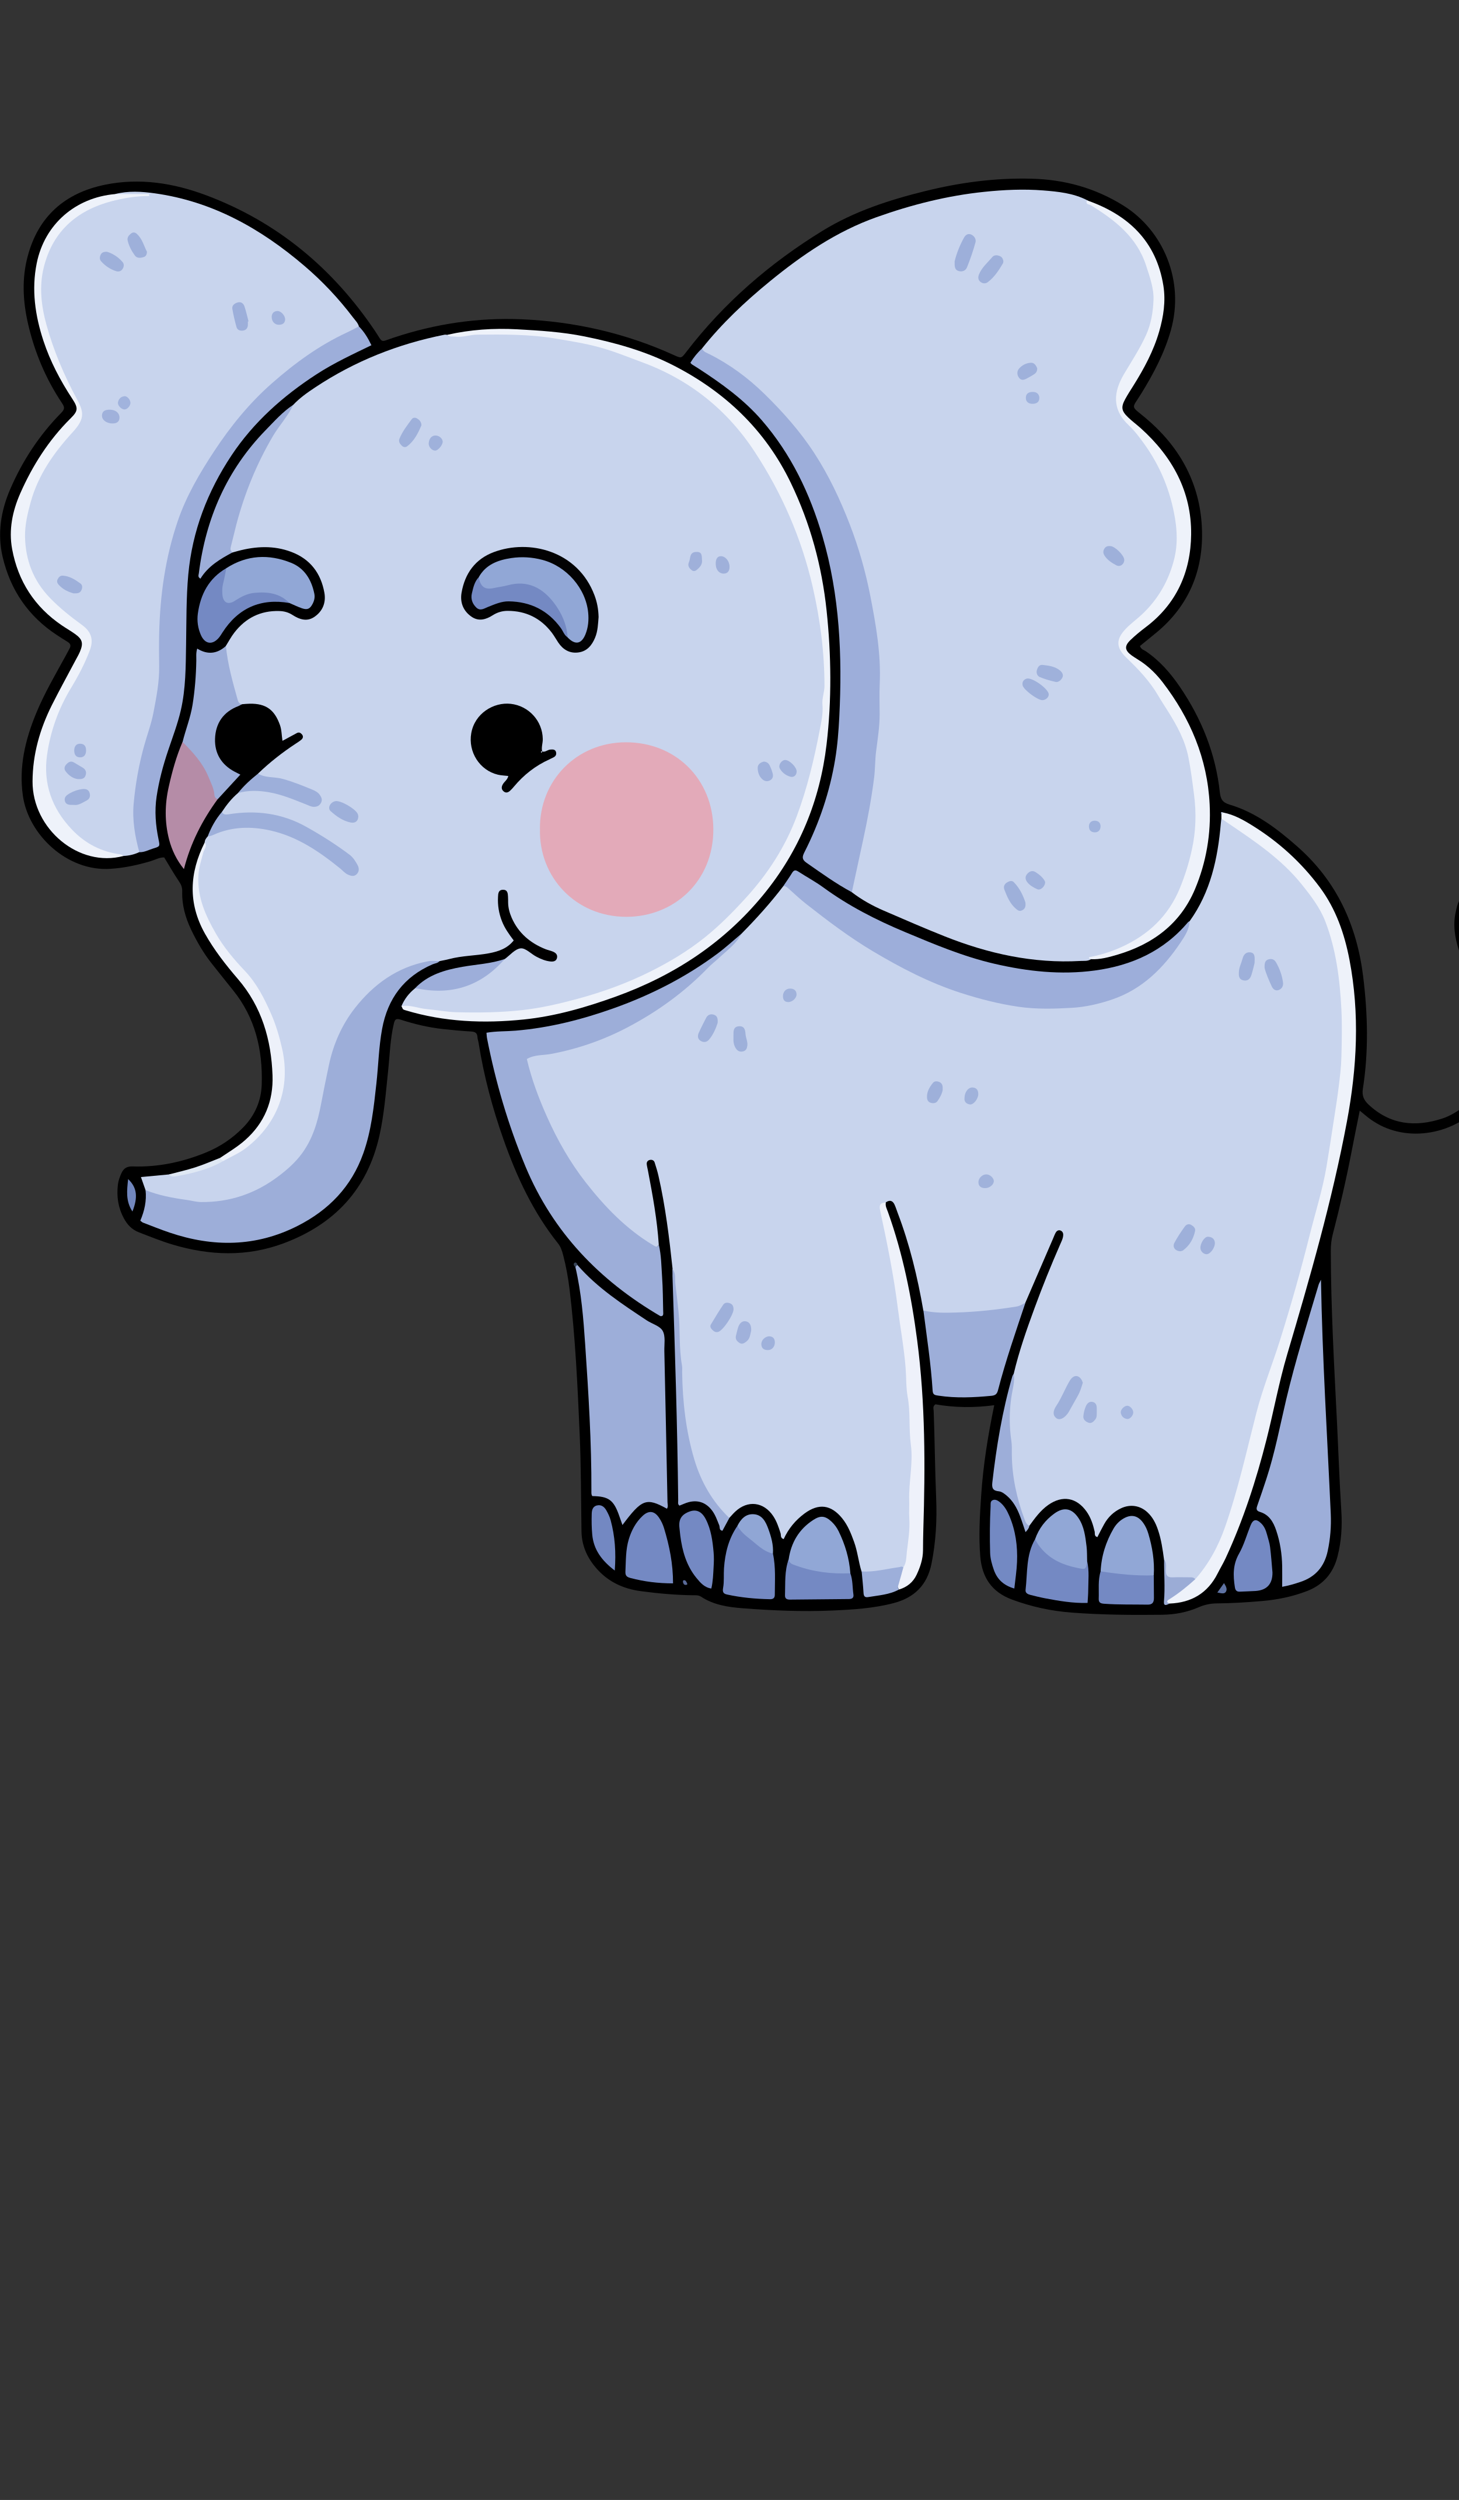 <svg width="188" height="322" viewBox="0 0 188 322" fill="none" xmlns="http://www.w3.org/2000/svg">
<rect x="0" y="0" width="188" height="322" fill="#333333" stroke="none"/>
<g clip-path="url(#clip0_1001_4753)">
<g clip-path="url(#clip1_1001_4753)">
<path d="M191.503 113.585C191.56 113.111 191.596 112.694 191.668 112.277C192.059 109.899 193.911 108.864 196.159 109.719C197.409 110.198 198.422 110.996 199.338 111.938C200.753 110.373 201.874 110.347 203.325 111.804C204.4 112.885 205.048 114.213 205.419 115.665C206.19 118.723 206.226 121.812 205.419 124.849C204.431 128.576 202.795 131.989 200.105 134.831C198.448 136.581 196.431 137.817 194.276 138.831C193.298 139.289 192.568 139.907 191.961 140.859C189.049 145.415 182.948 147.269 178.235 145.122C177.7 144.88 177.186 144.571 176.697 144.242C176.214 143.912 175.781 143.511 175.21 143.052C174.845 144.875 174.49 146.594 174.161 148.314C173.472 151.892 172.654 155.439 171.738 158.96C171.553 159.665 171.481 160.37 171.481 161.096C171.491 168.437 171.908 175.758 172.273 183.089C172.463 186.945 172.592 190.801 172.839 194.651C172.962 196.608 172.839 198.548 172.35 200.458C171.8 202.631 170.493 204.134 168.404 204.937C166.537 205.653 164.597 206.049 162.606 206.219C160.662 206.384 158.722 206.507 156.768 206.523C155.965 206.528 155.188 206.698 154.432 207.027C152.945 207.676 151.366 207.964 149.74 207.985C145.841 208.031 141.941 208 138.052 207.702C135.433 207.501 132.887 206.95 130.402 206.028C127.768 205.055 126.528 203.14 126.312 200.463C126.096 197.838 126.256 195.207 126.431 192.587C126.688 188.736 127.295 184.937 128.113 180.994C125.51 181.344 122.984 181.313 120.535 180.88C120.154 181.143 120.298 181.467 120.309 181.735C120.448 185.462 120.473 189.194 120.628 192.927C120.746 195.758 120.597 198.595 120.031 201.4C119.475 204.155 117.829 205.781 115.159 206.481C112.561 207.166 109.896 207.321 107.237 207.439C103.378 207.609 99.52 207.439 95.677 207.146C93.83 207.001 91.963 206.729 90.352 205.668C89.992 205.431 89.632 205.478 89.257 205.472C87.008 205.442 84.776 205.241 82.553 204.942C80.249 204.633 78.268 203.696 76.745 201.884C75.614 200.541 74.96 199.037 74.929 197.256C74.862 193.102 74.878 188.942 74.698 184.793C74.425 178.522 74.142 172.257 73.386 166.018C73.206 164.546 72.938 163.089 72.563 161.652C72.424 161.122 72.264 160.602 71.904 160.154C68.694 156.134 66.564 151.547 64.867 146.728C63.442 142.687 62.341 138.569 61.672 134.332C61.631 134.079 61.538 133.837 61.523 133.585C61.497 133.05 61.224 132.89 60.71 132.859C59.486 132.787 58.261 132.674 57.042 132.54C55.19 132.339 53.379 131.902 51.609 131.33C51.028 131.145 50.879 131.31 50.755 131.825C50.267 133.858 50.225 135.938 50.004 138.002C49.711 140.782 49.5 143.572 48.883 146.311C47.324 153.215 43.08 157.709 36.521 160.149C31.803 161.905 27.065 161.724 22.322 160.329C20.825 159.887 19.374 159.295 17.918 158.733C16.977 158.368 16.406 157.755 15.948 156.896C15.217 155.531 15.012 154.1 15.192 152.587C15.253 152.082 15.423 151.609 15.634 151.135C15.932 150.476 16.349 150.213 17.111 150.239C20.367 150.347 23.5 149.683 26.509 148.458C28.331 147.717 29.936 146.646 31.325 145.23C32.853 143.665 33.666 141.781 33.727 139.644C33.856 135.207 32.889 131.068 30.018 127.531C29.108 126.414 28.223 125.276 27.322 124.154C26.232 122.79 25.367 121.287 24.616 119.716C23.881 118.167 23.428 116.545 23.479 114.815C23.495 114.321 23.351 113.945 23.073 113.539C22.409 112.561 21.823 111.526 21.159 110.44C20.578 110.409 20.022 110.738 19.436 110.913C17.728 111.423 16.015 111.794 14.225 111.907C8.638 112.272 3.678 107.51 2.953 102.532C2.408 98.795 3.251 95.289 4.656 91.881C5.721 89.291 7.141 86.882 8.483 84.432C8.648 84.133 8.797 83.835 8.962 83.536C9.162 83.176 9.09 82.903 8.73 82.686C8.257 82.403 7.799 82.1 7.336 81.801C3.653 79.387 1.338 75.994 0.34 71.731C-0.36 68.74 0.113 65.796 1.307 63.031C2.891 59.35 5.078 56.025 7.902 53.163C8.401 52.658 8.298 52.385 7.979 51.906C5.885 48.776 4.455 45.358 3.611 41.693C2.948 38.805 2.794 35.88 3.57 33.003C4.934 27.855 8.391 24.848 13.515 23.798C17.995 22.877 22.373 23.577 26.597 25.162C35.734 28.591 42.874 34.552 48.312 42.614C49.408 44.241 48.893 44.097 50.755 43.479C56.111 41.703 61.59 40.884 67.238 41.126C74.08 41.42 80.619 42.913 86.854 45.744C87.796 46.172 87.796 46.161 88.428 45.337C93.285 39.005 99.227 33.878 106.002 29.718C110.071 27.221 114.578 25.759 119.182 24.622C123.678 23.505 128.252 22.897 132.887 23.016C137.146 23.119 141.103 24.195 144.776 26.491C149.91 29.703 152.667 36.179 150.872 42.537C150.044 45.466 148.655 48.102 147.07 50.671C145.789 52.745 145.645 52.19 147.6 53.827C151.824 57.368 154.422 61.873 154.833 67.345C155.26 73.019 153.393 77.94 148.835 81.621C148.181 82.146 147.533 82.681 146.89 83.207C147.029 83.649 147.399 83.716 147.662 83.896C149.442 85.111 150.826 86.697 152.029 88.463C154.843 92.591 156.654 97.106 157.189 102.095C157.282 102.939 157.539 103.366 158.434 103.634C161.835 104.648 164.587 106.759 167.206 109.07C172.258 113.523 174.84 119.202 175.653 125.796C176.244 130.615 176.368 135.439 175.612 140.247C175.473 141.127 175.745 141.704 176.332 142.26C179.136 144.895 182.387 145.209 185.89 144.056C186.858 143.737 187.717 143.191 188.55 142.599C190.592 141.143 191.539 139.171 191.693 136.674C191.873 133.817 191.369 131.114 190.34 128.473C189.553 126.465 188.658 124.499 188 122.44C187.475 120.808 187.192 119.145 187.583 117.436C187.67 117.065 187.737 116.684 187.881 116.334C188.535 114.718 189.409 113.364 191.493 113.585H191.503Z" fill="black"/>
<path d="M86.669 163.464C86.237 159.428 85.748 155.397 84.843 151.433C84.709 150.857 84.534 150.29 84.354 149.729C84.266 149.456 84.019 149.343 83.747 149.4C83.464 149.456 83.31 149.667 83.335 149.951C83.366 150.244 83.448 150.527 83.5 150.815C84.102 153.971 84.683 157.132 84.889 160.344C84.472 160.844 84.457 160.864 83.901 160.571C82.656 159.917 81.54 159.063 80.496 158.136C74.24 152.571 70.201 145.626 67.876 137.636C67.46 136.2 67.66 135.902 69.121 135.701C77.491 134.542 84.493 130.666 90.517 124.88C92.163 123.299 94.133 122.074 95.553 120.252C97.467 118.311 99.293 116.293 100.945 114.12C101.506 113.76 101.809 114.249 102.133 114.527C106.527 118.285 111.182 121.662 116.316 124.334C123.035 127.824 130.068 130.089 137.759 129.533C144.241 129.065 149.143 126.038 152.348 120.334C152.657 119.783 152.95 119.217 153.274 118.671C155.986 114.913 156.917 110.584 157.308 106.079C157.328 105.868 157.354 105.662 157.375 105.451C157.642 105.369 157.884 105.451 158.1 105.585C162.57 108.396 166.773 111.5 169.716 116.03C171.872 119.34 172.474 123.098 172.911 126.898C173.05 128.107 173.168 129.333 173.219 130.563C173.492 136.576 172.52 142.47 171.568 148.365C170.421 155.454 168.451 162.347 166.285 169.163C163.723 177.24 161.331 185.359 159.201 193.56C158.429 196.525 157.339 199.372 155.595 201.92C155.152 202.569 154.828 203.367 153.928 203.562C153.053 203.526 152.173 203.557 151.299 203.537C150.44 203.516 149.966 203.207 150.075 202.244C150.126 201.802 150.177 201.328 149.992 200.885C149.817 199.588 149.637 198.291 149.21 197.045C148.922 196.195 148.526 195.408 147.857 194.79C146.906 193.905 145.645 193.714 144.462 194.265C143.51 194.708 142.79 195.397 142.281 196.309C141.972 196.86 141.694 197.421 141.406 197.982C140.969 197.879 141.108 197.513 141.051 197.261C140.84 196.35 140.557 195.47 140.012 194.697C138.726 192.875 136.905 192.556 135.078 193.838C134.06 194.553 133.345 195.552 132.624 196.545C132.12 196.587 132.012 196.195 131.853 195.851C130.824 193.596 130.201 191.228 130.032 188.757C129.764 184.798 129.414 180.829 130.623 176.942C131.302 174.059 132.285 171.263 133.304 168.489C134.322 165.709 135.433 162.965 136.622 160.252C136.786 159.871 136.992 159.49 137.002 159.047C137.002 158.754 136.853 158.553 136.596 158.476C136.38 158.414 136.169 158.543 136.056 158.728C135.907 158.98 135.809 159.263 135.691 159.536C134.502 162.29 133.314 165.045 132.12 167.804C131.745 168.458 131.102 168.659 130.417 168.756C127.243 169.209 124.059 169.575 120.844 169.431C120.17 169.4 119.485 169.343 118.976 168.803C118.235 164.509 117.217 160.283 115.663 156.205C115.529 155.85 115.421 155.485 115.257 155.14C115.005 154.604 114.609 154.537 114.135 154.877C113.538 155.238 113.785 155.768 113.893 156.241C115.041 161.456 115.895 166.723 116.615 172.015C117.114 175.665 117.217 179.351 117.572 183.011C118.03 187.681 117.356 192.314 117.474 196.968C117.515 198.615 117.474 200.355 116.615 201.899C115.277 202.435 113.857 202.584 112.443 202.744C111.939 202.8 111.434 202.764 111.013 202.414C110.622 201.163 110.503 199.845 110.056 198.61C109.665 197.529 109.253 196.468 108.523 195.567C107.087 193.796 105.493 193.591 103.656 194.95C102.483 195.82 101.583 196.916 100.981 198.244C100.518 198.095 100.662 197.735 100.58 197.482C100.333 196.715 100.086 195.953 99.633 195.274C98.409 193.436 96.351 193.189 94.746 194.697C94.468 194.955 94.226 195.248 93.964 195.526C93.233 195.609 92.945 195.027 92.58 194.579C90.244 191.717 88.938 188.406 88.31 184.798C87.61 180.787 87.399 176.731 87.281 172.674C87.194 169.595 86.947 166.532 86.653 163.469L86.669 163.464Z" fill="#C8D4ED"/>
<path d="M18.752 153.292C18.561 152.751 18.371 152.216 18.16 151.608C19.42 151.49 20.598 151.382 21.782 151.268C23.562 151.315 25.198 150.702 26.823 150.11C27.487 149.868 28.156 149.616 28.773 149.256C30.635 148.236 32.415 147.135 33.768 145.415C36.171 142.373 36.855 138.959 36.042 135.248C35.152 131.165 33.465 127.484 30.512 124.411C28.444 122.254 26.885 119.732 25.866 116.895C25.033 114.568 25.053 112.267 25.949 109.955C26.129 109.492 26.396 109.044 26.376 108.514C26.381 108.19 26.566 107.953 26.772 107.721C27.873 106.825 29.184 106.527 30.548 106.398C33.686 106.105 36.613 106.764 39.314 108.39C41.017 109.42 42.766 110.383 44.227 111.762C44.412 111.937 44.613 112.097 44.844 112.2C45.081 112.303 45.338 112.39 45.559 112.195C45.781 111.999 45.734 111.737 45.642 111.489C45.472 111.042 45.168 110.686 44.803 110.393C42.416 108.457 39.823 106.872 36.958 105.755C34.643 104.849 32.23 104.941 29.807 105.121C29.344 105.157 28.655 105.538 28.583 104.591C29.174 103.69 29.838 102.846 30.666 102.146C31.772 101.224 33.069 101.528 34.303 101.652C35.692 101.796 37.004 102.295 38.306 102.794C38.738 102.964 39.16 103.155 39.602 103.299C40.081 103.453 40.703 103.721 40.94 103.124C41.171 102.537 40.533 102.254 40.096 102.053C38.45 101.291 36.762 100.643 34.936 100.416C34.313 100.339 33.557 100.447 33.233 99.654C34.73 98.213 36.361 96.931 38.1 95.788C38.347 95.628 38.599 95.469 38.825 95.278C39.047 95.093 39.108 94.841 38.918 94.604C38.753 94.403 38.537 94.264 38.254 94.419C37.668 94.738 37.081 95.052 36.397 95.422C36.284 94.681 36.299 94.017 36.073 93.389C35.373 91.412 34.272 90.604 32.179 90.64C31.839 90.645 31.505 90.681 31.165 90.707C30.671 90.954 30.445 90.599 30.321 90.249C29.632 88.272 29.169 86.233 28.866 84.164C28.814 83.819 29.041 83.525 29.102 83.196C29.462 82.624 29.776 82.022 30.188 81.492C31.649 79.597 33.578 78.629 35.996 78.702C36.598 78.717 37.169 78.871 37.678 79.201C38.584 79.783 39.545 80.117 40.513 79.453C41.583 78.722 42.025 77.615 41.799 76.344C41.346 73.832 39.978 72.009 37.539 71.088C35.276 70.233 32.986 70.352 30.692 70.959C30.45 71.026 30.203 71.093 29.961 71.16C29.236 71.16 29.411 70.609 29.488 70.259C30.965 63.638 33.187 57.353 37.776 52.153C38.62 51.252 39.623 50.552 40.641 49.878C45.729 46.506 51.295 44.302 57.273 43.113C57.392 43.087 57.525 43.123 57.649 43.129C60.427 43.041 63.19 42.65 65.978 42.758C74.348 43.087 82.239 45.111 89.313 49.698C93.619 52.493 96.834 56.375 99.304 60.864C102.75 67.124 105.096 73.77 106.105 80.853C106.871 86.233 106.634 91.577 105.41 96.879C104.484 100.89 103.383 104.838 101.521 108.545C100.23 111.114 98.547 113.389 96.69 115.536C92.462 120.416 87.384 124.138 81.396 126.614C77.105 128.391 72.691 129.76 68.092 130.326C62.912 130.965 57.706 131.062 52.556 129.899C52.273 129.832 51.964 129.817 51.722 129.611C52.103 128.689 52.69 127.932 53.466 127.309C53.904 127.109 54.356 127.14 54.825 127.196C58.179 127.582 61.137 126.671 63.699 124.468C64.115 124.107 64.594 123.845 65.036 123.531C65.715 123.037 66.364 122.223 67.089 122.151C67.727 122.084 68.437 122.877 69.142 123.237C69.702 123.526 70.289 123.778 70.932 123.84C71.297 123.876 71.647 123.814 71.76 123.428C71.894 122.98 71.606 122.712 71.22 122.558C70.906 122.434 70.572 122.367 70.263 122.244C68.303 121.451 66.796 120.179 65.931 118.208C65.659 117.58 65.484 116.936 65.474 116.246C65.474 115.994 65.474 115.737 65.458 115.484C65.438 115.042 65.391 114.589 64.8 114.604C64.208 114.619 64.193 115.109 64.172 115.526C64.115 116.591 64.28 117.626 64.671 118.63C65.026 119.551 65.592 120.334 66.194 121.132C65.371 122.172 64.229 122.553 63.009 122.784C61.312 123.103 59.563 123.083 57.88 123.531C57.474 123.639 57.062 123.706 56.651 123.793C49.089 125.219 44.613 129.853 42.761 137.194C42.282 139.083 41.891 140.993 41.593 142.918C40.482 150.095 34.133 153.842 29.385 154.862C26.021 155.582 22.831 154.779 19.626 153.981C19.245 153.889 18.916 153.698 18.757 153.307L18.752 153.292Z" fill="#C8D4ED"/>
<path d="M140.583 123.541C140.171 123.834 139.693 123.747 139.235 123.773C133.134 124.123 127.326 122.831 121.698 120.591C119.074 119.551 116.491 118.419 113.899 117.302C112.427 116.668 111.033 115.896 109.757 114.918C109.413 114.45 109.557 113.961 109.67 113.456C110.771 108.751 111.856 104.04 112.407 99.232C113.451 90.151 113.343 81.142 110.74 72.277C108.127 63.371 103.733 55.571 96.639 49.461C95.106 48.138 93.413 46.984 91.587 46.063C91.098 45.816 90.409 45.682 90.455 44.884C93.022 41.656 96.011 38.846 99.196 36.241C103.378 32.822 107.797 29.805 112.932 27.978C117.443 26.372 122.048 25.203 126.827 24.709C129.363 24.446 131.899 24.328 134.43 24.529C136.354 24.683 138.299 24.874 140.069 25.78C141.91 26.897 143.721 28.035 145.249 29.605C148.583 33.033 150.286 39.407 147.42 44.431C146.726 45.646 146.041 46.861 145.29 48.045C144.673 49.018 144.23 50.053 144.184 51.247C144.138 52.477 144.606 53.394 145.445 54.284C149.853 58.969 152.359 64.467 151.757 70.99C151.422 74.629 149.426 77.569 146.69 79.973C146.499 80.143 146.288 80.282 146.093 80.447C143.942 82.279 144.297 83.427 145.877 85.034C150.471 89.703 153.604 95.098 154.195 101.863C154.576 106.166 154.051 110.223 152.456 114.182C150.419 119.227 146.618 122.141 141.355 123.263C141.092 123.32 140.758 123.212 140.573 123.526L140.583 123.541Z" fill="#C8D4ED"/>
<path d="M17.949 109.755C17.306 110.059 16.627 110.218 15.917 110.249C10.232 110.517 4.455 103.649 5.793 96.648C6.503 92.91 8.149 89.595 9.985 86.336C10.361 85.672 10.68 84.977 10.983 84.277C11.755 82.506 11.549 81.708 10.047 80.534C9.044 79.752 8.025 79.006 7.084 78.141C2.912 74.321 2.099 69.693 3.668 64.442C4.676 61.07 6.631 58.274 8.895 55.659C10.51 53.791 10.649 53.039 9.383 50.913C7.727 48.117 6.595 45.111 5.685 42.012C5.088 39.973 4.949 37.878 5.083 35.736C5.438 30.006 11.091 25.425 16.411 25.27C17.095 25.25 17.79 25.157 18.402 25.167C17.265 24.895 16.025 25.744 14.821 24.997C16.529 24.555 18.263 24.663 19.976 24.905C27.389 25.945 33.619 29.456 39.216 34.238C41.547 36.225 43.635 38.444 45.487 40.884C45.765 41.25 46.115 41.579 46.249 42.043C46.058 42.65 45.492 42.815 45.014 43.052C34.936 48.086 27.976 56.02 23.603 66.285C22.07 69.888 21.494 73.77 21.087 77.667C20.779 80.632 20.933 83.593 20.84 86.558C20.763 88.983 20.362 91.371 19.642 93.688C18.659 96.854 17.908 100.061 17.594 103.371C17.429 105.086 17.687 106.754 17.98 108.421C18.057 108.864 18.304 109.322 17.954 109.76L17.949 109.755Z" fill="#C8D4ED"/>
<path d="M90.46 44.889C90.641 45.337 91.078 45.445 91.448 45.636C94.072 46.959 96.392 48.678 98.496 50.733C100.893 53.075 103.106 55.566 104.932 58.372C106.804 61.25 108.26 64.349 109.5 67.551C110.658 70.547 111.532 73.626 112.15 76.781C112.875 80.514 113.533 84.241 113.358 88.066C113.297 89.379 113.348 90.692 113.348 92.004C113.348 93.611 113.091 95.191 112.89 96.776C112.746 97.904 112.777 99.042 112.633 100.179C112.294 102.856 111.8 105.502 111.229 108.133C110.74 110.393 110.251 112.658 109.762 114.918C107.71 113.817 105.827 112.452 103.918 111.124C103.332 110.712 103.347 110.378 103.646 109.786C105.575 105.992 106.923 101.997 107.617 97.791C107.916 95.989 108.055 94.172 108.147 92.354C108.543 84.493 108.209 76.689 105.976 69.07C104.366 63.572 101.938 58.485 98.151 54.12C95.821 51.438 92.971 49.394 90.018 47.474C89.735 47.288 89.442 47.118 89.159 46.933C89.092 46.892 89.046 46.815 88.963 46.722C89.37 46.043 89.869 45.425 90.466 44.884L90.46 44.889Z" fill="#9DAEDA"/>
<path d="M18.752 153.292C20.449 153.966 22.229 154.301 24.025 154.548C24.647 154.635 25.249 154.815 25.897 154.826C29.632 154.867 32.955 153.724 35.919 151.474C37.03 150.63 38.069 149.714 38.908 148.571C40.297 146.676 40.934 144.514 41.361 142.254C41.681 140.555 42.025 138.862 42.385 137.173C42.956 134.481 44.052 131.989 45.734 129.842C48.142 126.769 51.193 124.56 55.128 123.819C55.622 123.726 56.142 123.788 56.646 123.778C56.419 124.071 56.049 124.076 55.745 124.205C52.057 125.791 49.958 128.622 49.238 132.519C48.806 134.856 48.759 137.235 48.497 139.593C48.163 142.62 47.849 145.647 46.815 148.55C45.282 152.859 42.365 155.86 38.347 157.899C32.976 160.622 27.466 160.658 21.864 158.764C20.706 158.373 19.57 157.914 18.427 157.477C18.314 157.436 18.227 157.333 18.078 157.225C18.618 155.969 18.906 154.666 18.757 153.292H18.752Z" fill="#9DAED9"/>
<path d="M95.558 120.247C94.885 121.559 93.686 122.404 92.652 123.377C92.194 123.804 91.68 124.19 91.242 124.643C88.186 127.804 84.647 130.347 80.778 132.37C77.712 133.971 74.43 135.109 70.994 135.752C69.975 135.943 68.874 135.819 67.886 136.406C68.493 139.016 69.435 141.498 70.52 143.922C71.858 146.903 73.473 149.74 75.485 152.309C77.944 155.449 80.691 158.311 84.163 160.381C84.446 160.551 84.668 160.71 84.894 160.34C85.218 161.704 85.218 163.104 85.316 164.494C85.419 165.971 85.419 167.459 85.455 168.942C85.455 169.143 85.516 169.359 85.321 169.508C85.228 169.508 85.131 169.539 85.074 169.508C77.244 164.926 71.235 158.708 67.706 150.239C65.484 144.906 63.863 139.397 62.757 133.734C62.716 133.529 62.716 133.317 62.685 133.019C63.941 132.803 65.201 132.854 66.441 132.751C70.814 132.386 75.011 131.315 79.127 129.848C83.896 128.144 88.367 125.868 92.436 122.841C93.516 122.038 94.519 121.117 95.553 120.252L95.558 120.247Z" fill="#9DAED9"/>
<path d="M74.425 162.96C76.961 165.874 80.156 167.959 83.33 170.064C84.03 170.528 85.043 170.785 85.393 171.423C85.779 172.124 85.583 173.153 85.604 174.039C85.748 180.52 85.882 187.007 86.01 193.488C86.016 193.766 86.124 194.059 85.938 194.327C83.289 192.865 82.718 193.071 80.207 196.427C80.058 196.005 79.93 195.64 79.801 195.274C79.081 193.2 78.448 192.731 76.323 192.7C76.184 192.515 76.205 192.299 76.205 192.093C76.231 185.771 75.829 179.47 75.403 173.169C75.176 169.833 74.914 166.492 74.147 163.217C74.075 162.955 74.188 162.893 74.42 162.96H74.425Z" fill="#9DAED9"/>
<path d="M17.949 109.755C17.388 107.706 17.033 105.621 17.224 103.505C17.45 100.988 17.892 98.506 18.572 96.061C18.962 94.64 19.492 93.255 19.77 91.798C20.151 89.811 20.542 87.829 20.511 85.79C20.49 84.395 20.48 82.995 20.511 81.6C20.624 76.642 21.308 71.772 22.919 67.072C24.02 63.855 25.733 60.946 27.6 58.109C29.73 54.877 32.158 51.896 35.049 49.358C37.966 46.794 41.104 44.498 44.659 42.846C45.194 42.599 45.719 42.31 46.244 42.042C46.933 42.737 47.427 43.556 47.859 44.467C45.431 45.641 43.018 46.758 40.791 48.205C36.485 51 32.678 54.372 29.833 58.655C26.751 63.288 24.776 68.385 24.261 74.007C23.989 77.013 24.03 80.014 23.978 83.021C23.932 85.858 23.942 88.699 23.299 91.489C22.888 93.266 22.234 94.964 21.658 96.689C21.01 98.614 20.485 100.571 20.182 102.589C19.899 104.468 20.053 106.3 20.434 108.138C20.614 109.003 20.619 109.024 19.765 109.281C19.163 109.461 18.602 109.796 17.944 109.765L17.949 109.755Z" fill="#9DAEDA"/>
<path d="M153.28 118.661C153.244 119.732 152.652 120.607 152.101 121.425C149.889 124.715 147.158 127.433 143.289 128.741C141.607 129.312 139.847 129.714 138.103 129.811C135.84 129.94 133.556 130.007 131.266 129.678C128.704 129.307 126.23 128.674 123.776 127.881C119.768 126.584 116.07 124.663 112.463 122.517C109.443 120.72 106.655 118.604 103.893 116.442C103.131 115.845 102.421 115.176 101.696 114.532C101.475 114.331 101.269 114.115 100.945 114.115C101.32 113.554 101.716 113.003 102.066 112.427C102.303 112.035 102.529 112.04 102.884 112.272C103.949 112.962 105.076 113.564 106.1 114.311C109.366 116.699 112.942 118.517 116.656 120.066C120.396 121.631 124.136 123.207 128.108 124.128C132.383 125.122 136.699 125.595 141.077 125.003C145.815 124.365 149.925 122.517 153.069 118.795C153.12 118.733 153.202 118.702 153.274 118.656L153.28 118.661Z" fill="#9DAEDA"/>
<path d="M170.215 164.834C170.39 175.022 171.028 185.004 171.475 194.991C171.547 196.607 171.419 198.209 171.079 199.789C170.652 201.781 169.505 203.115 167.56 203.758C166.84 204 166.12 204.221 165.215 204.386C165.215 203.465 165.23 202.595 165.215 201.719C165.184 200.144 164.947 198.595 164.438 197.102C164.073 196.026 163.522 195.084 162.334 194.734C161.778 194.569 161.902 194.224 162.04 193.838C162.431 192.721 162.817 191.598 163.183 190.471C164.278 187.125 164.927 183.67 165.734 180.252C166.912 175.264 168.456 170.378 169.912 165.472C169.958 165.318 170.05 165.174 170.215 164.829V164.834Z" fill="#9DAED9"/>
<path d="M51.727 129.606C52.844 129.384 53.883 129.879 54.963 129.971C56.26 130.085 57.546 130.347 58.853 130.378C61.687 130.45 64.527 130.414 67.341 130.1C69.723 129.832 72.069 129.287 74.394 128.659C77.63 127.789 80.773 126.646 83.762 125.158C86.252 123.917 88.649 122.486 90.841 120.725C92.765 119.181 94.488 117.426 96.14 115.613C98.944 112.53 101.192 109.075 102.668 105.127C104.021 101.513 104.906 97.781 105.631 94.012C105.837 92.952 106.079 91.855 105.976 90.743C105.899 89.935 106.238 89.173 106.238 88.355C106.238 84.03 105.683 79.788 104.716 75.572C103.275 69.312 100.744 63.526 97.246 58.192C93.722 52.812 88.891 48.931 82.81 46.686C80.948 45.996 79.117 45.24 77.193 44.72C75.356 44.22 73.489 43.927 71.621 43.613C68.272 43.047 64.892 43.072 61.507 43.103C60.535 43.114 59.599 43.489 58.611 43.355C58.287 43.309 57.922 43.433 57.664 43.119C60.617 42.45 63.611 42.249 66.621 42.413C69.532 42.573 72.45 42.753 75.325 43.335C79.276 44.133 83.176 45.229 86.741 47.047C93.388 50.439 98.619 55.371 101.912 62.218C104.417 67.428 105.904 72.9 106.511 78.635C107.118 84.391 107.185 90.146 106.506 95.897C105.647 103.135 102.992 109.611 98.342 115.274C93.254 121.467 86.838 125.657 79.359 128.36C75.49 129.755 71.559 130.898 67.47 131.315C62.341 131.84 57.248 131.639 52.263 130.131C51.913 130.028 51.913 130.023 51.743 129.596L51.727 129.606Z" fill="#EEF2FA"/>
<path d="M154.015 203.408C155.744 201.452 156.968 199.197 157.832 196.746C159.53 191.918 160.621 186.924 161.891 181.977C162.704 178.821 163.934 175.799 164.911 172.7C166.346 168.149 167.638 163.557 168.8 158.929C169.521 156.067 170.416 153.245 170.915 150.332C171.244 148.381 171.542 146.429 171.841 144.473C172.072 142.975 172.314 141.482 172.499 139.979C172.654 138.728 172.813 137.467 172.844 136.205C172.901 134.131 172.947 132.046 172.844 129.976C172.643 126.136 172.17 122.321 170.781 118.702C170.097 116.921 168.929 115.402 167.73 113.909C165.096 110.63 161.65 108.334 158.223 106.012C157.946 105.822 157.663 105.631 157.385 105.441C157.385 105.271 157.385 105.101 157.385 104.931C157.457 104.833 157.467 104.679 157.627 104.658C159.062 104.941 160.307 105.662 161.521 106.424C164.86 108.519 167.725 111.14 170.076 114.3C172.139 117.075 173.245 120.267 173.888 123.624C175.221 130.589 174.861 137.503 173.559 144.458C171.656 154.625 168.8 164.54 165.868 174.435C164.798 178.049 164.124 181.76 163.198 185.41C161.866 190.661 160.199 195.804 157.915 200.731C157.611 201.38 157.236 201.997 156.912 202.641C155.631 205.199 153.526 206.435 150.707 206.543C149.997 206.656 150.028 206.188 150.383 205.936C151.587 205.086 152.564 203.902 154.01 203.403L154.015 203.408Z" fill="#EEF2FA"/>
<path d="M140.583 123.541C140.516 123.387 140.506 123.562 140.449 123.515C140.223 123.335 140.285 123.299 140.511 123.258C141.885 122.99 143.212 122.563 144.483 121.992C147.976 120.416 150.574 117.966 152.045 114.367C152.703 112.756 153.218 111.104 153.583 109.415C154.092 107.093 154.17 104.756 153.861 102.378C153.65 100.746 153.449 99.119 153.125 97.508C152.693 95.35 151.664 93.466 150.512 91.634C150.085 90.954 149.642 90.285 149.236 89.59C148.156 87.742 146.705 86.218 145.172 84.746C143.773 83.402 143.757 82.331 145.115 80.936C145.728 80.303 146.458 79.778 147.106 79.175C149.277 77.157 150.677 74.655 151.35 71.803C151.736 70.156 151.68 68.401 151.402 66.748C150.826 63.294 149.529 60.081 147.471 57.219C146.859 56.364 146.216 55.505 145.455 54.789C143.227 52.699 143.485 50.439 144.858 48.138C145.83 46.506 146.87 44.92 147.662 43.185C148.325 41.734 148.578 40.169 148.634 38.635C148.691 37.131 148.151 35.654 147.682 34.207C146.489 30.532 143.675 28.354 140.562 26.439C140.341 26.305 139.811 26.341 140.074 25.806C145.373 27.669 148.994 31.052 149.91 36.807C150.224 38.799 149.925 40.771 149.365 42.707C148.639 45.214 147.42 47.474 146.046 49.667C145.686 50.238 145.316 50.81 144.992 51.402C144.426 52.442 144.498 52.925 145.367 53.76C145.887 54.259 146.468 54.686 147.003 55.165C151.062 58.82 153.542 63.309 153.485 68.833C153.434 73.672 151.597 77.811 147.6 80.807C146.926 81.317 146.268 81.858 145.661 82.444C144.863 83.212 144.925 83.767 145.81 84.411C146.221 84.71 146.664 84.957 147.086 85.245C148.14 85.976 149.041 86.872 149.817 87.881C153.382 92.529 155.584 97.719 155.872 103.618C156.058 107.387 155.44 111.062 153.974 114.542C152.076 119.032 148.506 121.636 143.942 122.98C142.857 123.299 141.746 123.603 140.583 123.546V123.541Z" fill="#EEF2FA"/>
<path d="M14.821 24.998H19.209L19.22 25.245C17.743 25.245 16.292 25.456 14.862 25.796C10.124 26.923 6.816 29.615 5.628 34.49C5.026 36.956 5.324 39.433 5.988 41.842C6.924 45.24 8.313 48.457 9.985 51.551C10.911 53.255 10.808 54.089 9.322 55.716C6.935 58.321 4.923 61.183 3.961 64.653C3.555 66.115 3.2 67.608 3.225 69.127C3.282 72.154 4.301 74.805 6.436 77.013C7.706 78.331 9.126 79.448 10.598 80.519C11.755 81.364 12.084 82.398 11.585 83.732C10.947 85.436 10.098 87.057 9.157 88.607C7.526 91.294 6.492 94.198 6.06 97.261C5.551 100.885 6.652 104.071 9.208 106.784C10.978 108.669 13.077 109.734 15.598 110.059C15.711 110.074 15.809 110.182 15.917 110.249C10.176 111.804 4.167 106.764 4.193 100.653C4.208 97.142 5.144 93.889 6.698 90.79C7.686 88.823 8.751 86.903 9.78 84.957C9.96 84.622 10.15 84.293 10.299 83.943C10.762 82.851 10.623 82.336 9.666 81.657C9.116 81.266 8.524 80.926 7.969 80.55C4.465 78.172 2.33 74.877 1.564 70.728C1.101 68.231 1.615 65.806 2.613 63.541C4.193 59.958 6.281 56.679 9.08 53.904C10.042 52.951 10.124 52.596 9.317 51.371C7.778 49.029 6.477 46.568 5.597 43.901C4.522 40.637 4.043 37.306 4.733 33.898C5.751 28.853 9.749 25.445 14.821 24.998Z" fill="#EEF2FA"/>
<path d="M118.991 168.798C120.396 169.132 121.826 169.096 123.246 169.055C125.839 168.978 128.416 168.695 130.978 168.288C131.405 168.221 131.755 167.984 132.13 167.799C130.885 171.526 129.589 175.243 128.601 179.052C128.478 179.531 128.282 179.732 127.758 179.783C125.474 180 123.2 180.108 120.916 179.763C120.499 179.701 120.211 179.675 120.175 179.14C119.959 175.67 119.424 172.236 118.986 168.792L118.991 168.798Z" fill="#9DAED9"/>
<path d="M116.399 201.894C116.821 201.272 116.774 200.52 116.857 199.84C117.026 198.425 117.268 197.004 117.165 195.557C117.114 194.8 117.181 194.033 117.155 193.272C117.078 190.862 117.69 188.458 117.366 186.064C117.088 184.01 117.33 181.936 116.954 179.892C116.738 178.697 116.79 177.457 116.697 176.242C116.497 173.637 116.018 171.078 115.689 168.494C115.159 164.273 114.315 160.118 113.42 155.964C113.25 155.166 113.42 154.939 114.151 154.877C114.048 155.325 114.274 155.706 114.413 156.098C116.337 161.462 117.448 167.006 118.184 172.643C119.239 180.736 119.228 188.865 118.976 197.004C118.95 197.894 118.94 198.785 118.935 199.671C118.93 200.798 118.58 201.843 118.107 202.842C117.649 203.81 116.872 204.427 115.843 204.736C115.349 203.985 115.54 203.012 116.399 201.9V201.894Z" fill="#EEF1FA"/>
<path d="M29.108 83.191C29.334 85.559 29.982 87.84 30.62 90.12C30.707 90.429 30.836 90.656 31.176 90.702C31.032 90.779 30.893 90.877 30.738 90.939C28.783 91.675 27.77 93.157 27.708 95.176C27.652 97.039 28.526 98.486 30.214 99.387C30.435 99.505 30.661 99.613 30.97 99.773C29.987 100.838 29.025 101.883 28.063 102.929C27.482 103.17 27.425 102.692 27.338 102.357C26.731 100.128 25.697 98.151 24.004 96.545C23.732 96.282 23.485 95.989 23.526 95.567C23.922 93.971 24.544 92.437 24.807 90.805C25.11 88.926 25.259 87.026 25.295 85.121C25.306 84.622 25.229 84.112 25.414 83.541C26.736 84.359 27.976 84.231 29.113 83.201L29.108 83.191Z" fill="#9DAED9"/>
<path d="M23.521 95.557C24.868 96.905 26.144 98.3 26.88 100.108C27.183 100.849 27.569 101.559 27.626 102.378C27.646 102.671 27.785 102.846 28.058 102.923C26.072 105.642 24.555 108.581 23.701 111.943C22.764 110.785 22.147 109.513 21.787 108.128C21.206 105.878 21.231 103.618 21.741 101.348C22.183 99.371 22.718 97.425 23.521 95.562V95.557Z" fill="#B58CA7"/>
<path d="M37.781 52.143C37.117 53.61 35.991 54.774 35.178 56.153C33.064 59.742 31.515 63.546 30.455 67.556C30.208 68.493 30.003 69.435 29.756 70.372C29.668 70.692 29.668 70.949 29.967 71.15C28.367 72.004 26.813 72.921 25.831 74.532C25.45 74.336 25.594 74.058 25.62 73.852C26.51 66.769 29.226 60.534 34.247 55.386C35.363 54.243 36.428 53.034 37.781 52.143Z" fill="#9DAED9"/>
<path d="M26.376 108.509C26.751 108.988 26.314 109.374 26.201 109.786C25.944 110.759 25.63 111.711 25.568 112.741C25.398 115.536 26.489 117.94 27.826 120.262C28.84 122.023 30.141 123.567 31.541 125.039C33.074 126.651 34.072 128.617 34.952 130.63C35.574 132.061 36.011 133.554 36.356 135.083C37.483 140.087 35.795 144.7 31.741 147.835C30.857 148.52 29.853 148.942 28.896 149.472C28.541 149.647 28.32 149.601 28.361 149.137C29.442 148.406 30.568 147.742 31.556 146.872C34.087 144.648 35.234 141.812 35.116 138.517C34.952 133.93 33.737 129.688 30.661 126.105C29.092 124.278 27.605 122.383 26.412 120.262C24.2 116.324 24.405 112.427 26.381 108.504L26.376 108.509Z" fill="#EDF1FA"/>
<path d="M29.169 73.178C31.824 71.469 34.643 71.34 37.503 72.488C39.237 73.183 40.132 74.661 40.502 76.463C40.6 76.947 40.492 77.389 40.266 77.806C39.931 78.434 39.602 78.584 38.918 78.352C38.362 78.162 37.833 77.899 37.292 77.667C35.06 76.55 32.847 76.159 30.543 77.57C29.308 78.326 28.346 77.745 28.331 76.303C28.32 75.201 28.444 74.1 29.169 73.178Z" fill="#91A7D6"/>
<path d="M99.597 200.108C99.978 201.858 99.839 203.634 99.839 205.405C99.839 205.833 99.623 205.992 99.206 205.982C97.349 205.946 95.502 205.776 93.686 205.379C93.218 205.277 93.074 205.076 93.177 204.515C93.326 203.696 93.233 202.831 93.29 201.992C93.429 200.036 93.887 198.177 95.024 196.535C96.582 197.688 98.013 199.001 99.602 200.113L99.597 200.108Z" fill="#7489C3"/>
<path d="M86.669 163.464C87.116 164.051 86.947 164.777 87.029 165.42C87.178 166.584 87.307 167.763 87.43 168.937C87.667 171.248 87.466 173.58 87.878 175.876C87.929 176.164 87.898 176.468 87.898 176.767C87.955 180.576 88.382 184.35 89.473 188.005C90.327 190.867 91.788 193.426 93.979 195.521C93.681 196.072 93.382 196.623 93.089 197.168C92.631 197.091 92.775 196.705 92.678 196.463C92.405 195.799 92.179 195.114 91.736 194.538C90.97 193.534 89.941 193.163 88.716 193.488C88.32 193.596 87.94 193.781 87.554 193.93C87.296 193.745 87.394 193.477 87.389 193.256C87.286 183.614 86.972 173.982 86.653 164.344C86.643 164.051 86.664 163.758 86.674 163.459L86.669 163.464Z" fill="#9DAED9"/>
<path d="M86.725 203.943C84.796 203.943 83.011 203.717 81.252 203.254C80.773 203.125 80.562 202.97 80.588 202.414C80.655 201.024 80.614 199.624 81.02 198.27C81.37 197.122 81.92 196.077 82.8 195.254C83.592 194.512 84.313 194.589 84.92 195.48C85.203 195.892 85.424 196.366 85.568 196.844C86.257 199.109 86.731 201.416 86.725 203.949V203.943Z" fill="#7489C3"/>
<path d="M28.593 104.586C28.788 104.967 29.118 104.936 29.467 104.88C32.986 104.319 36.325 104.735 39.494 106.512C41.418 107.588 43.26 108.756 45.019 110.074C45.518 110.445 45.822 110.949 46.094 111.464C46.295 111.845 46.295 112.308 45.925 112.633C45.6 112.921 45.225 112.828 44.855 112.663C44.453 112.488 44.186 112.154 43.862 111.886C41.156 109.688 38.285 107.732 34.823 106.965C32.359 106.419 29.874 106.46 27.502 107.531C27.266 107.634 27.034 107.732 26.772 107.711C27.204 106.568 27.79 105.513 28.588 104.581L28.593 104.586Z" fill="#9DAFDA"/>
<path d="M140.084 201.076C140.377 202.327 140.228 203.599 140.223 204.86C140.223 205.364 140.171 205.869 140.14 206.461C138.278 206.518 136.457 206.204 134.636 205.859C134.013 205.74 133.401 205.586 132.784 205.431C132.444 205.344 132.1 205.2 132.151 204.772C132.408 202.569 132.192 200.273 133.381 198.245C133.746 198.322 133.916 198.636 134.121 198.893C135.243 200.304 136.709 201.117 138.438 201.56C139.137 201.74 139.657 201.658 140.084 201.076Z" fill="#7489C3"/>
<path d="M101.624 200.844C101.938 198.687 102.951 196.968 104.793 195.773C105.734 195.161 106.341 195.233 107.159 196C107.53 196.35 107.828 196.757 108.055 197.215C108.898 198.929 109.438 200.731 109.572 202.641C109.372 202.893 109.089 202.981 108.79 202.991C106.532 203.084 104.34 202.744 102.241 201.884C101.825 201.714 101.367 201.467 101.629 200.844H101.624Z" fill="#91A7D6"/>
<path d="M141.823 202.394C141.915 200.422 142.497 198.594 143.484 196.89C143.788 196.37 144.189 195.943 144.704 195.629C145.743 194.996 146.617 195.171 147.327 196.175C147.621 196.587 147.821 197.05 147.97 197.539C148.49 199.289 148.783 201.065 148.67 202.898C148.382 203.181 148.017 203.243 147.636 203.269C146 203.377 144.4 203.058 142.78 202.914C142.404 202.883 142.059 202.708 141.823 202.383V202.394Z" fill="#91A7D6"/>
<path d="M29.169 73.178C29.025 73.873 28.896 74.578 28.727 75.268C28.624 75.69 28.629 76.107 28.655 76.524C28.722 77.61 29.354 77.971 30.265 77.384C31.052 76.874 31.839 76.452 32.801 76.359C34.483 76.205 36.042 76.395 37.297 77.672C33.604 77.023 30.692 78.305 28.66 81.476C28.521 81.687 28.392 81.909 28.233 82.104C27.399 83.119 26.412 82.995 25.882 81.785C25.501 80.92 25.367 79.973 25.491 79.052C25.83 76.555 26.906 74.485 29.174 73.178H29.169Z" fill="#7489C3"/>
<path d="M140.084 201.076C139.914 202.209 139.919 202.178 138.772 201.941C137.049 201.586 135.5 200.937 134.291 199.588C133.921 199.176 133.612 198.739 133.381 198.239C133.859 196.88 134.698 195.784 135.855 194.95C137.09 194.054 138.129 194.265 138.978 195.542C139.708 196.638 139.852 197.91 140.007 199.171C140.084 199.799 140.063 200.438 140.084 201.071V201.076Z" fill="#91A7D6"/>
<path d="M163.965 202.543C163.975 204.026 163.249 204.819 161.788 204.922C161.115 204.968 160.435 204.973 159.762 205.009C159.34 205.03 159.18 204.834 159.118 204.422C158.887 202.94 158.851 201.534 159.648 200.129C160.291 199.001 160.641 197.714 161.13 196.499C161.459 195.676 161.871 195.593 162.514 196.216C162.925 196.613 163.121 197.127 163.265 197.663C163.404 198.193 163.589 198.718 163.656 199.259C163.795 200.35 163.867 201.447 163.965 202.538V202.543Z" fill="#7489C3"/>
<path d="M101.624 200.844C101.706 201.426 102.185 201.508 102.622 201.668C104.87 202.481 107.19 202.749 109.567 202.641C109.896 203.521 109.834 204.463 109.968 205.375C110.035 205.828 109.773 205.961 109.371 205.961C106.84 205.982 104.314 206.008 101.783 206.033C101.397 206.033 101.13 205.92 101.151 205.462C101.207 203.912 101.073 202.347 101.624 200.849V200.844Z" fill="#7489C3"/>
<path d="M91.664 204.607C90.779 204.484 90.255 203.871 89.751 203.258C88.444 201.668 87.914 199.778 87.657 197.781C87.616 197.446 87.585 197.112 87.549 196.777C87.425 195.686 87.826 195.052 88.886 194.677C89.735 194.378 90.43 194.687 90.934 195.66C91.628 196.993 91.819 198.466 91.952 199.938C92.009 200.566 91.993 201.204 91.952 201.832C91.901 202.754 91.875 203.681 91.659 204.607H91.664Z" fill="#7489C3"/>
<path d="M130.706 204.607C129.373 204.226 128.509 203.465 128.067 202.219C127.814 201.498 127.604 200.757 127.583 199.995C127.526 198.008 127.537 196.015 127.645 194.028C127.66 193.745 127.578 193.38 127.897 193.23C128.231 193.076 128.55 193.256 128.828 193.472C129.409 193.935 129.764 194.569 130.047 195.228C130.865 197.127 131.133 199.14 131.05 201.189C131.004 202.311 130.829 203.434 130.7 204.613L130.706 204.607Z" fill="#7389C3"/>
<path d="M141.823 202.394C144.091 202.744 146.37 202.991 148.67 202.908C148.675 203.881 148.685 204.854 148.69 205.827C148.69 206.378 148.505 206.692 147.878 206.682C146.015 206.651 144.148 206.702 142.291 206.569C141.859 206.538 141.555 206.455 141.576 205.925C141.622 204.746 141.457 203.552 141.823 202.399V202.394Z" fill="#7489C3"/>
<path d="M130.634 176.937C130.788 177.966 130.464 178.949 130.32 179.943C130.047 181.837 130.037 183.711 130.32 185.601C130.407 186.182 130.376 186.78 130.381 187.372C130.407 190.224 131.014 192.968 131.992 195.634C132.12 195.989 132.259 196.355 132.64 196.54C132.588 196.839 132.414 197.05 132.146 197.343C131.878 196.561 131.673 195.892 131.421 195.238C131.04 194.239 130.525 193.312 129.697 192.623C129.414 192.386 129.059 192.118 128.715 192.087C127.933 192.015 127.783 191.67 127.866 190.944C128.396 186.321 129.147 181.74 130.448 177.261C130.484 177.142 130.577 177.045 130.639 176.937H130.634Z" fill="#9DAED9"/>
<path d="M65.037 123.521C62.078 126.913 58.395 128.195 53.971 127.356C53.806 127.325 53.636 127.32 53.467 127.304C55.123 125.554 57.304 124.931 59.573 124.53C61.394 124.21 63.262 124.133 65.037 123.521Z" fill="#9DAEDA"/>
<path d="M33.244 99.649C34.226 100.226 35.373 100.03 36.428 100.324C37.74 100.684 38.985 101.189 40.235 101.703C40.626 101.863 41.007 102.064 41.248 102.44C41.434 102.733 41.557 103.027 41.372 103.387C41.171 103.778 40.868 103.922 40.446 103.922C40.091 103.922 39.798 103.752 39.484 103.629C37.874 102.996 36.284 102.311 34.556 102.028C33.249 101.812 31.957 101.786 30.671 102.141C31.417 101.199 32.307 100.396 33.244 99.649Z" fill="#9DAFDA"/>
<path d="M79.209 202.286C77.527 201.004 76.488 199.588 76.313 197.663C76.231 196.782 76.22 195.897 76.246 195.012C76.256 194.564 76.339 194.054 76.9 193.91C77.486 193.761 77.877 194.09 78.139 194.553C78.366 194.955 78.571 195.382 78.69 195.825C79.24 197.869 79.394 199.943 79.215 202.286H79.209Z" fill="#7388C2"/>
<path d="M116.399 201.894C116.198 202.615 116.013 203.336 115.797 204.046C115.72 204.293 115.627 204.515 115.843 204.731C114.608 205.41 113.219 205.477 111.872 205.709C111.434 205.786 111.29 205.591 111.27 205.158C111.218 204.237 111.11 203.32 111.028 202.404C112.659 202.517 114.228 202.064 115.822 201.858C116.018 201.833 116.213 201.699 116.399 201.889V201.894Z" fill="#9DAFDA"/>
<path d="M99.597 200.108C98.347 199.835 97.513 198.898 96.562 198.173C95.975 197.725 95.399 197.205 95.018 196.53C95.461 195.645 96.104 194.955 97.148 195.037C98.223 195.12 98.671 196.016 98.995 196.901C99.371 197.931 99.679 198.986 99.597 200.108Z" fill="#90A6D5"/>
<path d="M154.015 203.408C152.966 204.355 151.87 205.246 150.666 205.992C150.296 206.224 150.301 206.394 150.712 206.543C150.368 206.698 149.92 206.976 149.982 206.255C150.141 204.463 149.982 202.672 150.002 200.88C150.383 201.318 150.229 201.853 150.234 202.342C150.234 202.934 150.45 203.187 151.057 203.166C151.86 203.135 152.662 203.161 153.465 203.161C153.686 203.161 153.881 203.218 154.015 203.408Z" fill="#9BACD6"/>
<path d="M28.356 149.137C28.449 149.384 28.655 149.456 28.891 149.472C27.019 150.579 24.946 151.099 22.836 151.485C22.481 151.552 22.07 151.629 21.777 151.268C22.913 150.965 24.061 150.713 25.177 150.352C26.252 150.007 27.297 149.549 28.351 149.142L28.356 149.137Z" fill="#DFE8F4"/>
<path d="M17.064 156.046C16.174 154.677 16.354 153.354 16.509 151.871C17.656 152.942 17.8 154.203 17.064 156.046Z" fill="#7287BE"/>
<path d="M156.86 205.122C157.174 204.679 157.405 204.35 157.719 203.907C157.976 204.319 158.187 204.685 157.951 205.04C157.75 205.344 157.354 205.21 156.86 205.122Z" fill="#5F73A3"/>
<path d="M88.531 203.917C88.624 204.139 88.454 204.134 88.351 204.139C88.156 204.149 88.063 204.005 88.017 203.835C87.986 203.717 87.991 203.547 88.12 203.536C88.377 203.516 88.439 203.753 88.531 203.917Z" fill="#5A6B99"/>
<path d="M74.425 162.96C74.266 162.97 74.214 163.099 74.153 163.217C73.978 163.042 73.803 162.811 74.05 162.641C74.199 162.538 74.384 162.749 74.425 162.96Z" fill="#374457"/>
<path d="M157.621 104.658C157.539 104.751 157.462 104.844 157.38 104.931C157.369 104.761 157.22 104.468 157.621 104.658Z" fill="#C8D4ED"/>
<path d="M139.528 178.095C139.343 178.708 139.173 179.269 138.88 179.784C138.505 180.443 138.139 181.102 137.769 181.76C137.707 181.869 137.646 181.982 137.568 182.08C137.064 182.744 136.488 182.965 136.097 182.651C135.665 182.306 135.639 181.776 136.118 181.06C136.802 180.041 137.219 178.883 137.846 177.838C138.299 177.091 138.921 177.045 139.338 177.673C139.426 177.807 139.472 177.972 139.523 178.09L139.528 178.095Z" fill="#9EB0DA"/>
<path d="M94.519 168.617C94.55 169.312 93.171 171.367 92.549 171.552C92.22 171.65 91.983 171.49 91.767 171.269C91.582 171.073 91.448 170.852 91.602 170.594C92.122 169.735 92.631 168.87 93.197 168.041C93.403 167.737 93.784 167.742 94.118 167.892C94.422 168.025 94.514 168.303 94.519 168.617Z" fill="#9EB0DA"/>
<path d="M162.951 124.664C162.931 124.082 162.992 123.711 163.44 123.572C163.846 123.449 164.196 123.562 164.417 123.943C164.886 124.751 165.199 125.621 165.323 126.553C165.379 126.96 165.21 127.315 164.829 127.49C164.392 127.696 164.047 127.423 163.887 127.083C163.497 126.249 163.131 125.4 162.946 124.664H162.951Z" fill="#9EB0DA"/>
<path d="M92.467 131.768C92.246 132.458 91.921 133.225 91.386 133.879C91.088 134.244 90.661 134.316 90.26 134.054C89.889 133.812 89.869 133.41 90.034 133.045C90.322 132.396 90.651 131.763 90.975 131.13C91.201 130.682 91.582 130.553 92.029 130.713C92.457 130.867 92.508 131.253 92.472 131.773L92.467 131.768Z" fill="#9EB0DA"/>
<path d="M152.081 161.163C151.422 161.142 151.047 160.617 151.324 160.087C151.71 159.351 152.184 158.651 152.672 157.976C152.827 157.76 153.135 157.58 153.454 157.75C153.763 157.915 154.061 158.172 153.994 158.532C153.794 159.547 153.295 160.411 152.456 161.045C152.333 161.137 152.148 161.148 152.081 161.168V161.163Z" fill="#9EB0DA"/>
<path d="M161.66 124.03C161.572 124.375 161.439 124.993 161.248 125.59C161.094 126.074 160.77 126.404 160.199 126.27C159.592 126.121 159.612 125.621 159.638 125.153C159.674 124.556 159.972 124.02 160.116 123.454C160.25 122.929 160.59 122.604 161.104 122.666C161.732 122.738 161.691 123.284 161.655 124.036L161.66 124.03Z" fill="#9EB0DA"/>
<path d="M94.509 133.683C94.509 133.472 94.509 133.389 94.509 133.302C94.509 132.777 94.509 132.236 95.214 132.185C95.898 132.138 96.027 132.617 96.063 133.173C96.094 133.673 96.356 134.136 96.299 134.656C96.258 135.021 96.15 135.315 95.764 135.418C95.348 135.526 95.029 135.377 94.802 135.011C94.519 134.558 94.488 134.064 94.509 133.678V133.683Z" fill="#9EB0DA"/>
<path d="M96.788 171.418C96.675 171.804 96.675 172.391 96.212 172.762C95.965 172.962 95.656 173.204 95.301 172.983C94.967 172.772 94.72 172.489 94.833 172.041C94.926 171.675 95.003 171.305 95.121 170.95C95.281 170.476 95.615 170.08 96.135 170.193C96.624 170.301 96.84 170.754 96.788 171.418Z" fill="#A0B1DB"/>
<path d="M121.466 140.417C121.373 140.89 121.121 141.379 120.797 141.827C120.607 142.09 120.298 142.131 119.99 142.059C119.66 141.982 119.485 141.755 119.455 141.431C119.382 140.653 119.768 140.041 120.216 139.475C120.417 139.222 120.761 139.248 121.044 139.366C121.471 139.552 121.492 139.943 121.466 140.417Z" fill="#9EB0DA"/>
<path d="M141.324 181.833C141.308 182.142 141.38 182.533 141.113 182.857C140.892 183.125 140.629 183.382 140.259 183.248C139.888 183.114 139.559 182.842 139.595 182.42C139.636 181.966 139.75 181.503 139.935 181.086C140.089 180.746 140.398 180.453 140.845 180.587C141.231 180.7 141.319 181.024 141.324 181.385C141.324 181.513 141.324 181.637 141.324 181.827V181.833Z" fill="#A0B1DB"/>
<path d="M155.507 161.544C155.116 161.575 154.694 161.184 154.679 160.767C154.653 160.154 155.193 159.289 155.641 159.294C156.083 159.305 156.469 159.495 156.536 160C156.618 160.618 156.011 161.503 155.507 161.544Z" fill="#9FB0DA"/>
<path d="M124.28 141.421C124.301 140.638 124.779 140.031 125.34 140.072C125.865 140.108 126.05 140.437 126.055 140.921C126.065 141.513 125.448 142.321 124.98 142.255C124.517 142.188 124.229 141.91 124.28 141.426V141.421Z" fill="#A0B2DB"/>
<path d="M128.056 152.123C128.066 152.556 127.567 152.993 127.027 153.029C126.436 153.065 126.086 152.798 126.076 152.293C126.06 151.753 126.575 151.248 127.12 151.264C127.567 151.279 128.051 151.722 128.061 152.123H128.056Z" fill="#A0B2DB"/>
<path d="M99.144 172.123C99.582 172.144 99.844 172.401 99.844 172.906C99.844 173.472 99.463 173.894 98.959 173.894C98.486 173.894 98.146 173.719 98.105 173.194C98.059 172.654 98.542 172.128 99.149 172.118L99.144 172.123Z" fill="#9FB1DB"/>
<path d="M102.642 128.061C102.658 128.55 102.097 129.086 101.547 129.07C101.073 129.055 100.888 128.751 100.888 128.313C100.888 127.737 101.274 127.33 101.799 127.33C102.323 127.33 102.622 127.593 102.637 128.061H102.642Z" fill="#A0B2DB"/>
<path d="M145.259 181.061C145.609 181.061 146.026 181.529 146.026 181.92C146.026 182.317 145.604 182.806 145.259 182.77C144.796 182.718 144.503 182.43 144.421 181.977C144.349 181.586 144.858 181.061 145.264 181.061H145.259Z" fill="#A1B3DD"/>
<path d="M69.574 106.774C69.502 100.581 74.255 95.629 80.624 95.608C87.101 95.593 91.86 100.39 91.916 106.738C91.973 113.513 86.844 118.079 80.732 118.089C74.173 118.1 69.409 112.957 69.579 106.774H69.574Z" fill="#E3AAB9"/>
<path d="M69.836 96.787C70.248 96.936 70.546 96.566 70.922 96.545C71.225 96.53 71.544 96.494 71.647 96.874C71.734 97.209 71.575 97.441 71.266 97.58C71.112 97.647 70.963 97.729 70.814 97.801C69.008 98.615 67.49 99.799 66.225 101.317C66.065 101.513 65.89 101.703 65.705 101.868C65.463 102.079 65.191 102.172 64.908 101.94C64.589 101.678 64.599 101.364 64.784 101.034C64.98 100.674 65.391 100.452 65.499 99.948C65.026 99.891 64.573 99.881 64.141 99.778C61.816 99.217 60.298 96.864 60.725 94.434C61.173 91.886 63.606 90.409 65.813 90.656C68.102 90.908 69.908 92.833 69.939 95.191C69.949 95.737 69.723 96.272 69.867 96.823L69.846 96.797L69.836 96.787Z" fill="black"/>
<path d="M77.131 79.479C77.059 80.329 77.044 81.271 76.678 82.141C76.267 83.124 75.639 83.901 74.502 84.04C73.381 84.179 72.542 83.665 71.93 82.753C71.647 82.331 71.405 81.883 71.097 81.482C69.666 79.613 67.768 78.681 65.417 78.681C64.728 78.681 64.085 78.867 63.498 79.242C62.629 79.798 61.693 80.076 60.772 79.443C59.702 78.712 59.254 77.61 59.475 76.339C59.902 73.873 61.224 72.02 63.601 71.124C68.185 69.394 74.435 70.923 76.601 76.668C76.936 77.554 77.105 78.455 77.131 79.469V79.479Z" fill="#020203"/>
<path d="M46.172 105.163C46.156 105.729 45.796 106.059 45.204 105.945C44.186 105.745 43.347 105.147 42.601 104.473C42.154 104.066 42.575 103.294 43.244 103.186C43.913 103.078 45.858 104.21 46.105 104.854C46.151 104.967 46.156 105.101 46.172 105.168V105.163Z" fill="#9EB0DA"/>
<path d="M54.305 54.789C53.878 55.762 53.4 56.782 52.458 57.487C52.237 57.651 51.964 57.6 51.769 57.404C51.527 57.162 51.321 56.874 51.47 56.509C51.856 55.572 52.474 54.769 53.075 53.971C53.24 53.754 53.533 53.765 53.765 53.914C54.053 54.094 54.295 54.326 54.305 54.794V54.789Z" fill="#9EB0DA"/>
<path d="M98.419 98.094C98.779 98.11 99.016 98.295 99.155 98.552C99.329 98.882 99.458 99.237 99.556 99.597C99.654 99.937 99.602 100.282 99.268 100.483C98.908 100.699 98.542 100.648 98.229 100.37C97.791 99.984 97.642 99.438 97.632 98.908C97.621 98.455 97.997 98.192 98.419 98.099V98.094Z" fill="#9FB1DB"/>
<path d="M90.455 72.107C90.537 72.679 90.188 73.075 89.745 73.43C89.56 73.575 89.359 73.6 89.169 73.466C88.804 73.199 88.562 72.874 88.778 72.396C88.999 71.907 88.809 71.145 89.673 71.093C90.275 71.057 90.46 71.268 90.45 72.107H90.455Z" fill="#9FB0DA"/>
<path d="M102.653 99.387C102.632 99.876 102.272 100.174 101.814 100.035C101.238 99.86 100.765 99.505 100.477 98.97C100.25 98.553 100.708 97.889 101.176 97.889C101.747 97.889 102.678 98.836 102.653 99.387Z" fill="#9EB0DA"/>
<path d="M92.225 72.663C92.204 71.999 92.441 71.644 92.888 71.639C93.465 71.639 93.984 72.246 94.005 72.957C94.025 73.554 93.743 73.888 93.233 73.883C92.652 73.873 92.245 73.384 92.225 72.663Z" fill="#9FB0DA"/>
<path d="M56.131 56.092C56.62 56.097 57.083 56.539 57.042 56.946C57.001 57.379 56.44 58.022 56.095 58.038C55.663 58.053 55.221 57.579 55.241 57.121C55.267 56.498 55.627 56.081 56.131 56.092Z" fill="#9FB1DB"/>
<path d="M123.004 33.693C123.231 32.72 123.653 31.618 124.234 30.583C124.399 30.285 124.712 30.048 125.088 30.187C125.53 30.352 125.803 30.799 125.7 31.196C125.407 32.297 125.026 33.373 124.604 34.434C124.44 34.846 124.018 35.047 123.539 34.913C123.004 34.763 123.004 34.326 123.01 33.693H123.004Z" fill="#9DAFDA"/>
<path d="M129.291 33.661C129.275 33.749 129.275 33.842 129.239 33.909C128.704 34.815 128.139 35.7 127.279 36.344C126.991 36.56 126.631 36.539 126.338 36.308C126.034 36.066 126.004 35.721 126.132 35.386C126.487 34.459 127.259 33.831 127.871 33.1C128.118 32.802 128.576 32.838 128.931 33.033C129.157 33.157 129.255 33.409 129.296 33.661H129.291Z" fill="#9EB0DA"/>
<path d="M132.13 116.236C132.202 116.854 132.028 117.096 131.683 117.261C131.343 117.42 131.132 117.24 130.901 117.044C130.134 116.391 129.769 115.484 129.419 114.584C129.27 114.197 129.424 113.842 129.815 113.626C130.093 113.472 130.397 113.384 130.633 113.626C131.421 114.419 131.858 115.412 132.13 116.241V116.236Z" fill="#9EB0DA"/>
<path d="M135.135 89.404C135.166 89.796 134.764 90.171 134.317 90.182C133.72 90.192 131.894 88.859 131.77 88.272C131.683 87.86 131.873 87.531 132.3 87.407C132.974 87.206 135.078 88.704 135.135 89.41V89.404Z" fill="#9EB0DA"/>
<path d="M136.961 86.995C136.961 87.402 136.452 87.927 136.03 87.834C135.336 87.685 134.651 87.479 133.993 87.212C133.689 87.088 133.509 86.728 133.597 86.362C133.689 85.976 133.905 85.59 134.348 85.641C135.13 85.734 135.938 85.827 136.586 86.362C136.781 86.527 136.941 86.722 136.956 86.995H136.961Z" fill="#9FB1DB"/>
<path d="M144.868 72.087C144.884 72.648 144.354 73.08 143.85 72.813C143.274 72.509 142.697 72.143 142.327 71.567C142.126 71.258 142.116 70.954 142.327 70.635C142.522 70.342 142.8 70.316 143.093 70.337C143.695 70.383 144.848 71.531 144.863 72.092L144.868 72.087Z" fill="#9EB0DA"/>
<path d="M134.672 113.585C134.698 114.156 134.08 114.723 133.669 114.537C133.185 114.321 132.691 114.053 132.357 113.611C132.105 113.276 132.069 112.9 132.347 112.576C132.635 112.231 133.026 112.061 133.453 112.339C133.977 112.679 134.451 113.075 134.672 113.585Z" fill="#9FB1DB"/>
<path d="M133.648 47.422C133.658 47.803 133.514 48.02 133.309 48.164C133 48.38 132.666 48.555 132.336 48.735C131.987 48.926 131.616 49.059 131.318 48.673C131.035 48.303 131.014 47.834 131.292 47.5C131.668 47.041 132.228 46.758 132.82 46.722C133.293 46.691 133.514 47.114 133.648 47.422Z" fill="#9FB1DB"/>
<path d="M133.926 51.242C133.926 51.7 133.674 51.968 133.17 52.009C132.588 52.055 132.208 51.793 132.187 51.299C132.172 50.789 132.434 50.526 132.943 50.485C133.53 50.439 133.895 50.701 133.931 51.247L133.926 51.242Z" fill="#A0B3DD"/>
<path d="M141.812 106.362C141.833 106.908 141.519 107.232 141.036 107.207C140.583 107.186 140.341 106.939 140.315 106.491C140.29 106.007 140.609 105.688 141.092 105.708C141.545 105.729 141.782 105.976 141.812 106.362Z" fill="#9FB2DC"/>
<path d="M31.937 41.404C31.937 41.574 31.952 41.744 31.937 41.914C31.901 42.3 31.68 42.537 31.294 42.583C30.918 42.63 30.579 42.501 30.476 42.13C30.26 41.358 30.075 40.581 29.941 39.793C29.864 39.35 30.198 39.093 30.589 38.969C31.037 38.825 31.361 39.057 31.494 39.448C31.71 40.081 31.855 40.74 32.024 41.394C31.994 41.399 31.968 41.404 31.937 41.415V41.404Z" fill="#9DAFDA"/>
<path d="M18.937 32.416C18.926 32.792 18.798 33.013 18.541 33.101C18.129 33.24 17.661 33.296 17.378 32.91C16.961 32.334 16.616 31.695 16.452 30.995C16.354 30.578 16.611 30.274 16.936 30.043C17.182 29.868 17.445 29.95 17.63 30.12C18.345 30.764 18.551 31.69 18.932 32.421L18.937 32.416Z" fill="#9EB0DA"/>
<path d="M13.792 32.431C14.523 32.653 15.228 33.095 15.783 33.739C16.02 34.007 15.984 34.377 15.773 34.676C15.583 34.944 15.279 35.021 14.986 34.933C14.214 34.696 13.556 34.249 13.021 33.646C12.815 33.415 12.835 33.095 12.969 32.812C13.113 32.508 13.381 32.416 13.792 32.431Z" fill="#9EB0DA"/>
<path d="M9.497 76.432C8.792 76.236 8.077 75.917 7.537 75.289C7.357 75.083 7.3 74.861 7.434 74.599C7.583 74.316 7.773 74.12 8.113 74.146C8.987 74.208 9.692 74.666 10.366 75.155C10.659 75.371 10.634 75.757 10.459 76.076C10.268 76.426 9.924 76.437 9.497 76.426V76.432Z" fill="#9EB0DA"/>
<path d="M9.533 103.675C8.987 103.675 8.519 103.706 8.365 103.186C8.221 102.676 8.602 102.403 8.967 102.192C9.481 101.899 10.042 101.703 10.629 101.636C11.03 101.595 11.405 101.672 11.544 102.12C11.668 102.527 11.57 102.892 11.179 103.098C10.623 103.392 10.088 103.762 9.528 103.675H9.533Z" fill="#9EB0DA"/>
<path d="M9.98 100.344C9.384 100.252 8.879 99.891 8.478 99.376C8.231 99.057 8.278 98.748 8.535 98.465C8.807 98.162 9.116 97.966 9.533 98.208C9.898 98.419 10.253 98.645 10.618 98.851C11.061 99.098 11.184 99.479 11.009 99.922C10.839 100.355 10.438 100.37 9.98 100.344Z" fill="#9EB0DA"/>
<path d="M14.471 54.547C13.7 54.526 13.123 54.078 13.139 53.512C13.154 52.987 13.504 52.745 14.214 52.771C14.924 52.797 15.402 53.209 15.397 53.785C15.397 54.29 15.068 54.557 14.471 54.542V54.547Z" fill="#A0B1DB"/>
<path d="M35.795 40.06C36.263 40.081 36.798 40.725 36.737 41.224C36.675 41.693 36.335 41.831 35.919 41.831C35.399 41.831 35.018 41.409 35.008 40.838C35.003 40.349 35.317 40.04 35.795 40.06Z" fill="#9FB1DB"/>
<path d="M9.564 96.71C9.548 96.118 9.841 95.773 10.356 95.793C10.886 95.819 11.086 96.143 11.091 96.632C11.102 97.225 10.814 97.564 10.299 97.549C9.826 97.533 9.579 97.25 9.564 96.71Z" fill="#9EB0DA"/>
<path d="M16.812 51.881C16.812 52.272 16.395 52.74 16.046 52.74C15.639 52.74 15.13 52.215 15.202 51.824C15.284 51.376 15.578 51.083 16.041 51.031C16.385 50.995 16.807 51.489 16.807 51.881H16.812Z" fill="#A1B3DD"/>
<path d="M69.836 96.787C69.872 96.879 69.836 96.936 69.744 96.941C69.728 96.941 69.692 96.874 69.697 96.849C69.723 96.746 69.785 96.735 69.857 96.818L69.836 96.792V96.787Z" fill="#C8D4ED"/>
<path d="M61.682 74.357C62.593 72.704 64.172 72.138 65.875 71.881C67.218 71.68 68.576 71.762 69.903 72.118C73 72.941 75.475 75.773 75.788 78.887C75.886 79.865 75.799 80.843 75.418 81.755C74.898 82.985 74.085 83.093 73.134 82.094C72.347 80.421 71.884 78.589 70.52 77.199C69.157 75.809 67.567 75.299 65.674 75.665C64.923 75.809 64.193 76.04 63.436 76.123C62.202 76.257 61.564 75.592 61.682 74.362V74.357Z" fill="#91A7D6"/>
<path d="M61.682 74.357C61.939 75.629 62.49 75.999 63.689 75.731C64.265 75.603 64.856 75.541 65.422 75.386C67.984 74.681 69.918 75.721 71.4 77.677C72.367 78.954 73.036 80.432 73.139 82.089C72.691 81.801 72.552 81.281 72.254 80.879C70.598 78.609 68.35 77.497 65.561 77.456C64.615 77.441 63.766 77.827 62.901 78.166C62.428 78.347 61.898 78.758 61.374 78.254C60.854 77.749 60.638 77.127 60.808 76.411C60.983 75.68 61.137 74.933 61.682 74.357Z" fill="#7489C3"/>
</g>
</g>
<defs>
<clipPath id="clip0_1001_4753">
<rect width="188" height="322" fill="white"/>
</clipPath>
<clipPath id="clip1_1001_4753">
<rect width="206" height="185" fill="white" transform="translate(0 23)"/>
</clipPath>
</defs>
</svg>
